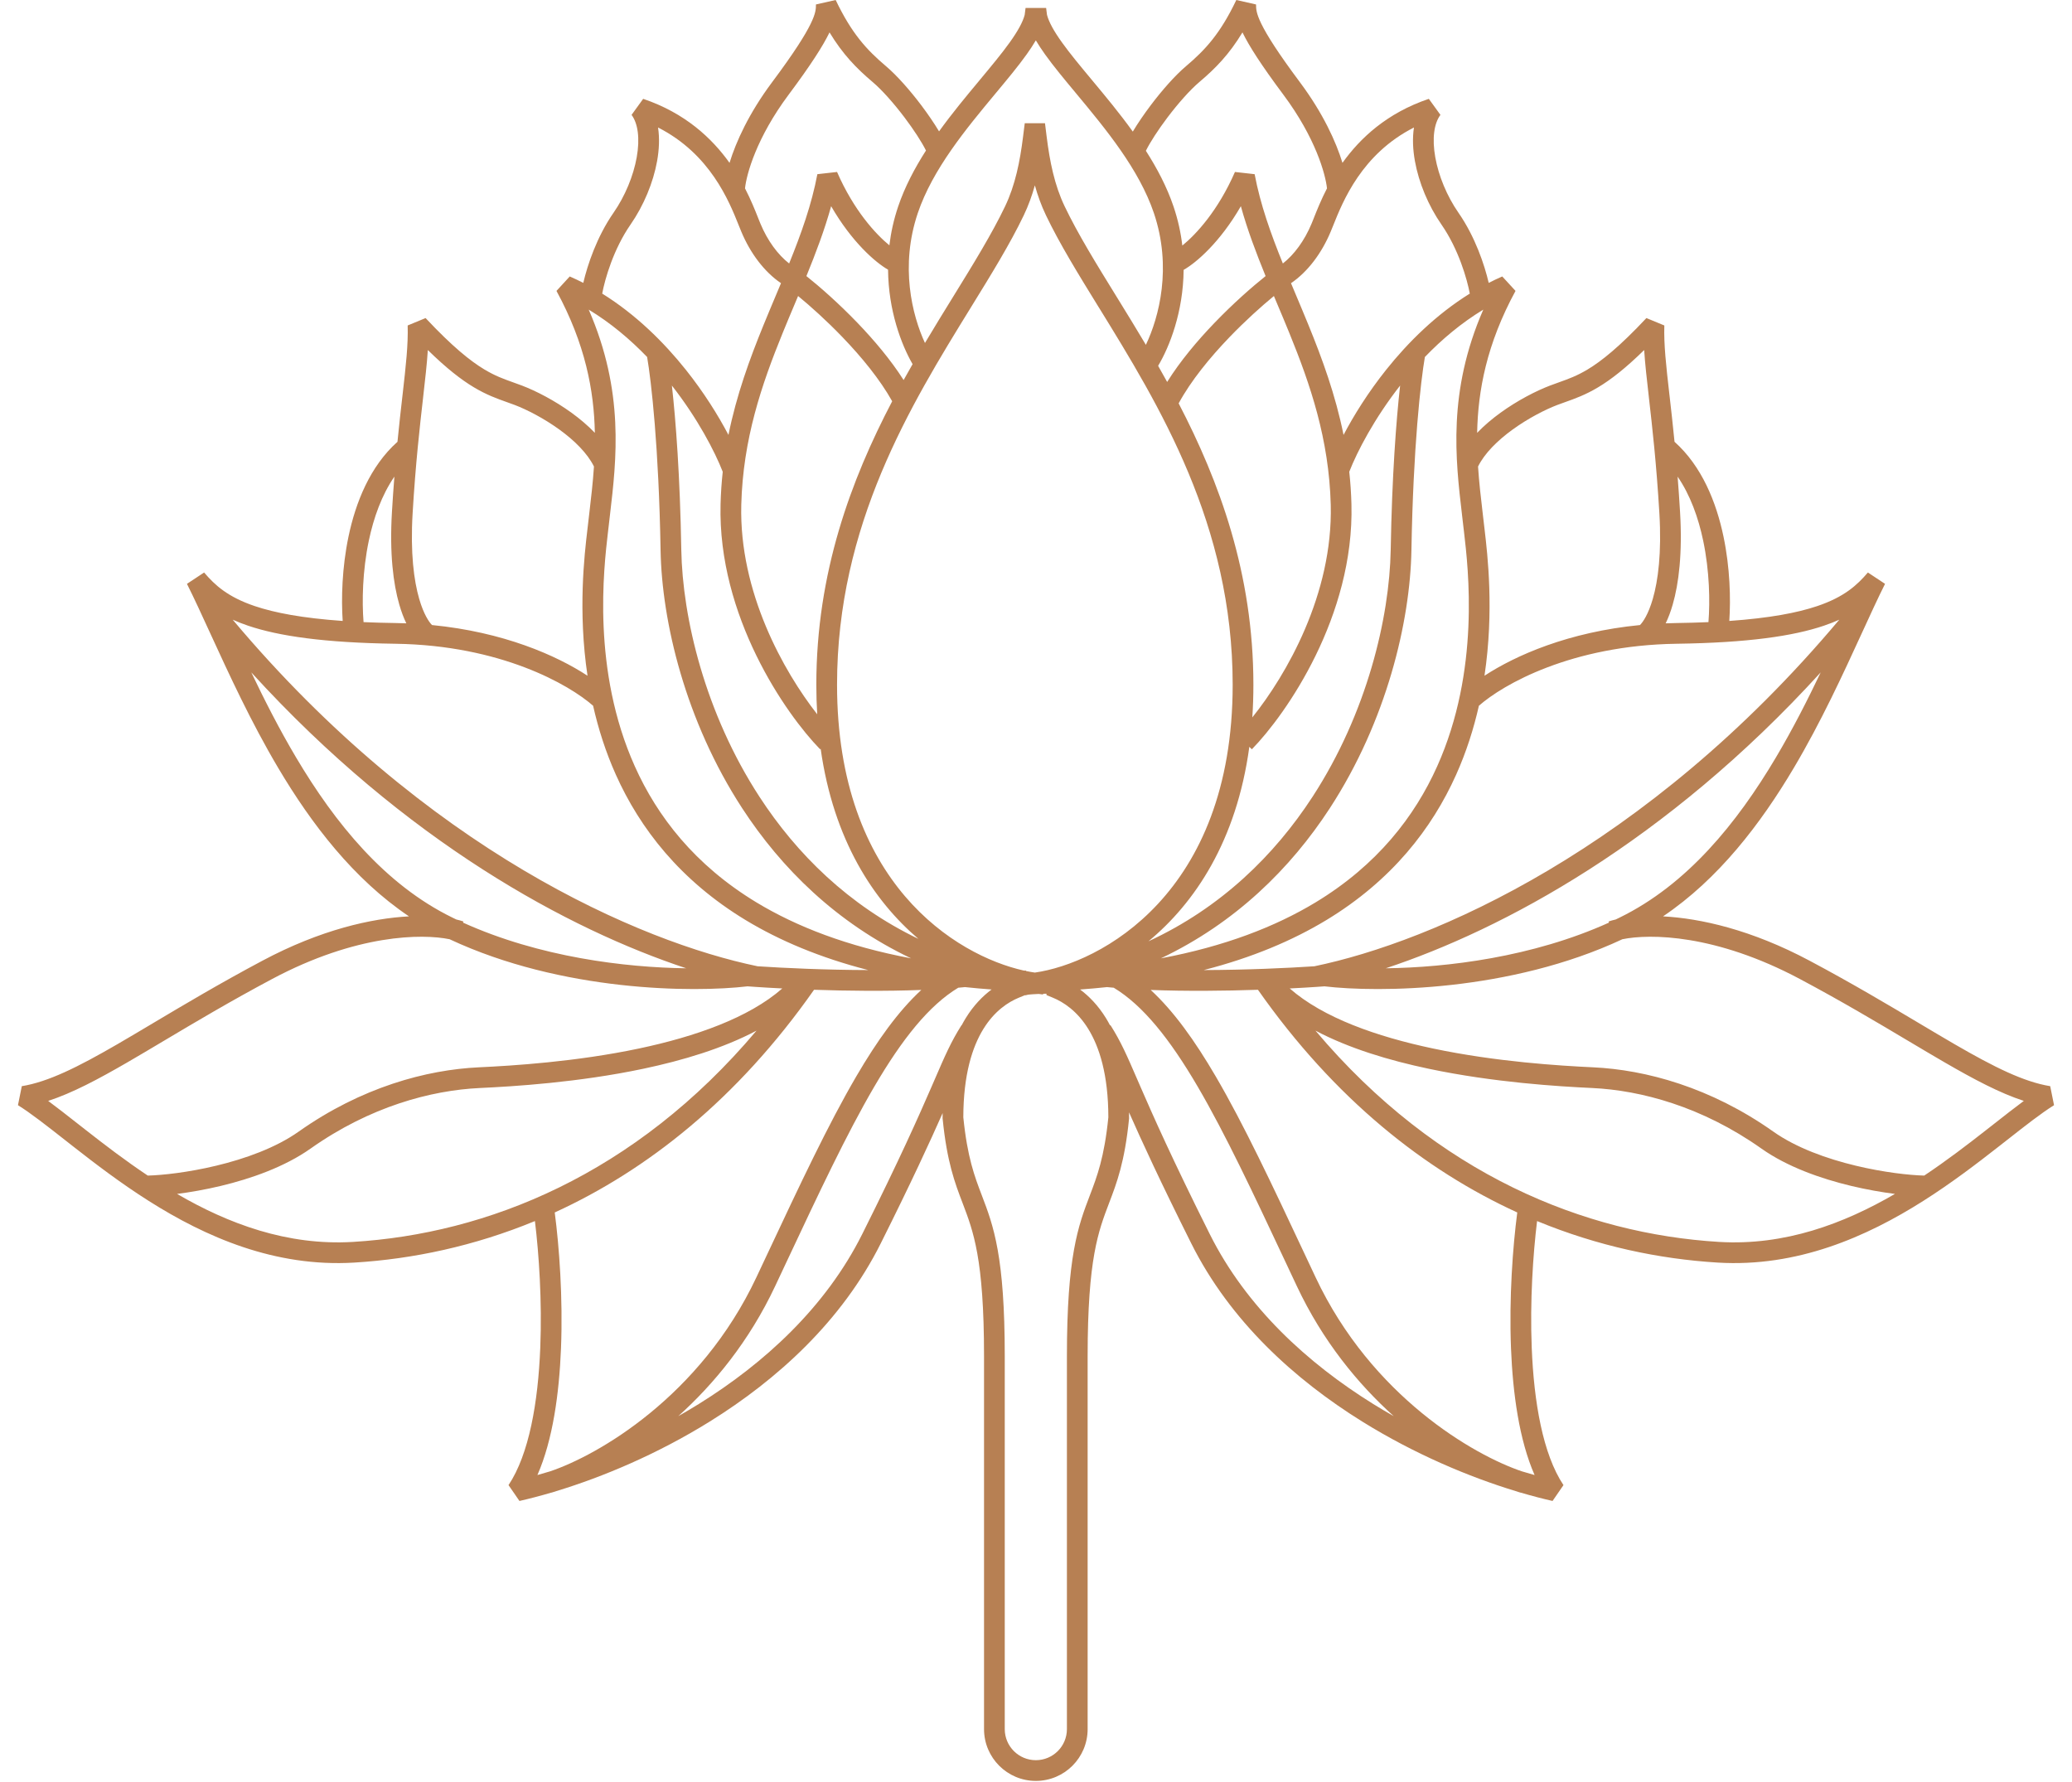 <svg width="100" height="86" viewBox="0 0 100 86" fill="none" xmlns="http://www.w3.org/2000/svg">
<path fill-rule="evenodd" clip-rule="evenodd" d="M40.332 0L39.38 0.215C39.38 0.411 39.377 0.632 39.125 1.148C38.86 1.692 38.329 2.54 37.263 3.968C36.14 5.472 35.519 6.849 35.209 7.86C34.361 6.671 33.066 5.454 31.041 4.77L30.481 5.544C30.787 5.953 30.893 6.678 30.729 7.595C30.569 8.491 30.168 9.464 29.61 10.268C28.803 11.43 28.354 12.784 28.151 13.652C27.938 13.543 27.72 13.439 27.497 13.342L26.857 14.039C28.25 16.603 28.671 18.857 28.709 20.889C28.365 20.529 27.976 20.205 27.585 19.921C26.753 19.318 25.853 18.86 25.2 18.611C25.045 18.552 24.9 18.5 24.759 18.45C24.305 18.288 23.901 18.143 23.381 17.832C22.706 17.427 21.837 16.733 20.54 15.35L19.675 15.707C19.703 16.627 19.592 17.624 19.43 19.043L19.425 19.085C19.35 19.739 19.266 20.475 19.183 21.321C17.861 22.502 17.165 24.242 16.819 25.898C16.505 27.401 16.467 28.893 16.539 29.967C14.593 29.83 13.255 29.574 12.295 29.25C10.991 28.809 10.372 28.24 9.851 27.629L9.023 28.177C9.371 28.871 9.745 29.687 10.154 30.579C11.049 32.529 12.112 34.844 13.426 37.059C15.035 39.772 17.066 42.424 19.738 44.224C17.937 44.32 15.482 44.863 12.663 46.365C10.619 47.453 8.877 48.49 7.372 49.386C6.76 49.751 6.186 50.092 5.648 50.404C3.761 51.497 2.327 52.212 1.052 52.419L0.867 53.337C1.488 53.724 2.23 54.307 3.115 55.001C3.251 55.108 3.391 55.218 3.534 55.33C4.594 56.159 5.818 57.096 7.185 57.961C9.917 59.691 13.263 61.166 17.099 60.933C19.93 60.761 22.888 60.137 25.817 58.929C26.012 60.535 26.165 62.788 26.075 65.036C25.971 67.668 25.537 70.182 24.543 71.672L25.07 72.437C25.554 72.327 26.072 72.192 26.615 72.032L26.616 72.036C26.691 72.013 26.77 71.989 26.851 71.961C29.082 71.282 31.719 70.181 34.257 68.603C37.511 66.581 40.632 63.758 42.508 60.005C43.995 57.032 44.887 55.09 45.494 53.718C45.493 53.794 45.492 53.87 45.492 53.947V53.972L45.495 53.997C45.703 56.08 46.084 57.084 46.457 58.061C46.722 58.757 46.975 59.421 47.167 60.493C47.36 61.574 47.492 63.082 47.492 65.447V83.447C47.492 84.828 48.611 85.947 49.992 85.947C51.373 85.947 52.492 84.828 52.492 83.447V65.447C52.492 63.082 52.624 61.574 52.817 60.493C53.009 59.421 53.262 58.757 53.527 58.061C53.9 57.084 54.282 56.08 54.49 53.997L54.492 53.972V53.947C54.492 53.858 54.491 53.769 54.49 53.682C55.097 55.056 55.992 57.006 57.492 60.005C59.368 63.758 62.489 66.581 65.743 68.603C68.281 70.181 70.918 71.282 73.149 71.961C73.23 71.989 73.309 72.013 73.384 72.036L73.385 72.032C73.928 72.192 74.446 72.327 74.93 72.437L75.457 71.672C74.463 70.182 74.029 67.668 73.925 65.036C73.835 62.788 73.988 60.535 74.183 58.929C77.112 60.137 80.07 60.761 82.901 60.933C86.737 61.166 90.083 59.691 92.815 57.961C94.182 57.096 95.406 56.159 96.466 55.33L96.883 55.003L96.885 55.002C97.77 54.307 98.513 53.724 99.133 53.337L98.948 52.419C97.673 52.212 96.239 51.497 94.352 50.404C93.814 50.092 93.241 49.751 92.628 49.386C91.124 48.49 89.381 47.453 87.337 46.365C84.518 44.863 82.063 44.32 80.262 44.224C82.934 42.424 84.965 39.772 86.574 37.059C87.888 34.844 88.951 32.529 89.846 30.579C90.255 29.687 90.629 28.871 90.977 28.177L90.149 27.629C89.628 28.24 89.01 28.809 87.705 29.25C86.745 29.574 85.407 29.83 83.461 29.967C83.533 28.893 83.495 27.401 83.181 25.898C82.835 24.242 82.139 22.502 80.817 21.321C80.734 20.477 80.65 19.743 80.576 19.09L80.575 19.089L80.575 19.086L80.575 19.085L80.57 19.043C80.408 17.624 80.297 16.627 80.325 15.707L79.46 15.35C78.163 16.733 77.294 17.427 76.619 17.832C76.1 18.143 75.695 18.288 75.241 18.45C75.1 18.5 74.955 18.552 74.8 18.611C74.147 18.86 73.247 19.318 72.415 19.921C72.024 20.205 71.635 20.529 71.291 20.889C71.329 18.857 71.749 16.603 73.143 14.039L72.503 13.342C72.281 13.439 72.062 13.543 71.849 13.652C71.647 12.784 71.197 11.43 70.39 10.268C69.832 9.464 69.431 8.491 69.271 7.595C69.107 6.678 69.213 5.953 69.519 5.544L68.959 4.77C66.934 5.454 65.639 6.671 64.791 7.86C64.481 6.849 63.86 5.472 62.737 3.968C61.671 2.54 61.14 1.692 60.875 1.148C60.623 0.632 60.62 0.411 60.62 0.215L59.668 0C58.903 1.604 58.186 2.394 57.24 3.194C56.703 3.649 56.078 4.364 55.542 5.073C55.218 5.503 54.913 5.948 54.672 6.351C54.035 5.465 53.35 4.643 52.731 3.899L52.702 3.864C52.143 3.193 51.641 2.589 51.25 2.043C50.862 1.501 50.621 1.064 50.531 0.717C50.517 0.609 50.503 0.498 50.489 0.385H49.496C49.482 0.498 49.468 0.609 49.454 0.717C49.364 1.064 49.123 1.501 48.735 2.043C48.344 2.589 47.842 3.193 47.283 3.864L47.255 3.899C46.638 4.64 45.956 5.458 45.321 6.34C45.081 5.94 44.779 5.499 44.458 5.073C43.922 4.364 43.297 3.649 42.76 3.194C41.814 2.394 41.097 1.604 40.332 0ZM73.227 58.514C68.771 56.476 64.417 53.048 60.712 47.767C59.112 47.821 57.262 47.842 55.535 47.775C56.652 48.805 57.67 50.231 58.672 51.944C60.027 54.26 61.397 57.178 62.959 60.505C63.135 60.879 63.313 61.259 63.494 61.643C66.203 67.401 71.151 70.235 73.452 71.008C73.66 71.071 73.864 71.131 74.063 71.186C73.318 69.489 73.012 67.245 72.925 65.076C72.828 62.627 73.01 60.179 73.227 58.514ZM67.266 68.345C65.538 66.79 63.838 64.724 62.589 62.069C62.409 61.686 62.232 61.309 62.057 60.937C60.489 57.597 59.139 54.723 57.809 52.449C56.454 50.133 55.161 48.519 53.753 47.668C53.643 47.659 53.534 47.649 53.427 47.638C53.003 47.683 52.571 47.722 52.128 47.754C52.56 48.075 52.995 48.518 53.372 49.128C53.442 49.243 53.511 49.362 53.576 49.488L53.595 49.476C54.1 50.274 54.392 50.947 54.885 52.087C54.937 52.206 54.99 52.33 55.047 52.46C55.647 53.841 56.568 55.922 58.386 59.558C60.154 63.095 63.118 65.795 66.27 67.754C66.601 67.959 66.933 68.156 67.266 68.345ZM27.075 65.076C27.172 62.627 26.991 60.179 26.773 58.514C31.229 56.476 35.583 53.048 39.288 47.767C40.888 47.821 42.738 47.842 44.465 47.775C43.348 48.805 42.33 50.231 41.328 51.944C39.973 54.26 38.603 57.178 37.041 60.505C36.865 60.879 36.687 61.259 36.506 61.643C33.797 67.401 28.849 70.235 26.548 71.008C26.34 71.071 26.137 71.131 25.937 71.186C26.682 69.489 26.988 67.245 27.075 65.076ZM33.73 67.754C33.399 67.959 33.067 68.156 32.734 68.345C34.462 66.79 36.162 64.724 37.411 62.069C37.591 61.686 37.768 61.309 37.943 60.937C39.511 57.597 40.861 54.723 42.191 52.449C43.546 50.133 44.839 48.519 46.247 47.668C46.295 47.664 46.343 47.66 46.39 47.655C46.452 47.65 46.513 47.644 46.573 47.638C46.992 47.683 47.42 47.721 47.857 47.753C47.426 48.074 46.99 48.517 46.613 49.128C46.544 49.24 46.476 49.358 46.412 49.48L46.405 49.476C45.9 50.274 45.608 50.947 45.115 52.087C45.063 52.206 45.01 52.33 44.953 52.46C44.353 53.841 43.432 55.922 41.614 59.558C39.846 63.095 36.882 65.795 33.73 67.754ZM44.69 7.264C44.482 6.847 44.106 6.268 43.66 5.676C43.144 4.993 42.57 4.343 42.114 3.957C41.325 3.29 40.669 2.612 40.035 1.563L40.024 1.586C39.716 2.217 39.139 3.126 38.064 4.566C36.506 6.653 36.028 8.41 35.956 9.09C36.243 9.647 36.441 10.144 36.586 10.509L36.586 10.511C36.628 10.616 36.665 10.71 36.699 10.791C37.046 11.623 37.542 12.29 38.086 12.716C38.667 11.281 39.17 9.88 39.448 8.406L40.398 8.299C41.209 10.157 42.26 11.296 42.924 11.84C42.996 11.233 43.131 10.606 43.347 9.967C43.666 9.023 44.143 8.118 44.69 7.264ZM42.86 13.015C42.247 12.664 41.107 11.675 40.113 9.952C39.796 11.097 39.373 12.213 38.919 13.324C39.565 13.838 40.477 14.638 41.387 15.584C42.18 16.409 42.986 17.36 43.611 18.341C43.755 18.082 43.899 17.826 44.044 17.574C43.501 16.635 42.875 14.986 42.86 13.015ZM38.367 14.645L38.518 14.286C39.111 14.773 39.889 15.469 40.666 16.277C41.578 17.225 42.467 18.306 43.059 19.365C41.077 23.151 39.398 27.632 39.398 33.042C39.398 33.533 39.413 34.01 39.441 34.472C37.822 32.404 35.666 28.575 35.776 24.36C35.858 21.191 36.758 18.561 37.776 16.064C37.969 15.589 38.168 15.116 38.367 14.645ZM44.641 16.553C45.097 15.786 45.55 15.051 45.986 14.345L46.003 14.317C46.988 12.721 47.871 11.288 48.507 9.96C48.998 8.934 49.227 7.792 49.375 6.601L49.457 5.947H50.434L50.515 6.601C50.664 7.792 50.892 8.934 51.384 9.96C52.019 11.288 52.903 12.721 53.888 14.317L53.905 14.345L53.906 14.346C54.358 15.079 54.829 15.844 55.303 16.642C55.941 15.306 56.572 12.898 55.691 10.287C54.975 8.168 53.364 6.223 51.933 4.504L51.925 4.494C51.376 3.834 50.851 3.204 50.436 2.624C50.275 2.398 50.124 2.172 49.992 1.948C49.861 2.172 49.71 2.398 49.549 2.624C49.135 3.204 48.61 3.834 48.061 4.493L48.06 4.494L48.052 4.504C46.621 6.223 45.01 8.168 44.294 10.287C43.432 12.841 44.017 15.201 44.641 16.553ZM56.885 19.467C58.844 23.232 60.492 27.681 60.492 33.042C60.492 33.587 60.474 34.113 60.44 34.622C62.071 32.593 64.337 28.679 64.225 24.36C64.142 21.191 63.242 18.561 62.224 16.064C62.031 15.589 61.832 15.117 61.633 14.646L61.482 14.286C60.889 14.773 60.111 15.469 59.334 16.277C58.393 17.256 57.476 18.375 56.885 19.467ZM56.33 18.433C56.963 17.419 57.795 16.434 58.613 15.584C59.523 14.638 60.435 13.838 61.081 13.324C60.627 12.213 60.204 11.097 59.887 9.952C58.885 11.69 57.734 12.681 57.125 13.024C57.108 15.049 56.446 16.733 55.894 17.655C56.04 17.911 56.186 18.171 56.33 18.433ZM57.062 11.851C57.726 11.312 58.785 10.17 59.602 8.299L60.552 8.406C60.83 9.88 61.333 11.281 61.914 12.716C62.458 12.29 62.954 11.623 63.301 10.791C63.335 10.71 63.372 10.616 63.414 10.511L63.414 10.509C63.559 10.144 63.757 9.647 64.044 9.09C63.972 8.41 63.494 6.653 61.936 4.566C60.861 3.126 60.284 2.217 59.976 1.586L59.965 1.563C59.331 2.612 58.675 3.29 57.886 3.957C57.43 4.343 56.856 4.993 56.34 5.676C55.889 6.274 55.51 6.86 55.303 7.277C55.847 8.127 56.321 9.028 56.638 9.967C56.855 10.61 56.991 11.241 57.062 11.851ZM55.427 45.428C57.655 43.584 59.675 40.602 60.296 36.042L60.418 36.161C62.079 34.461 65.364 29.737 65.224 24.334C65.21 23.798 65.174 23.276 65.119 22.768C65.504 21.781 66.33 20.196 67.573 18.607C67.384 20.294 67.181 22.959 67.119 26.531C67.062 29.805 65.975 34.416 63.343 38.458C61.51 41.272 58.931 43.806 55.427 45.428ZM50.337 47.994L50.132 47.968C50.03 47.973 49.932 47.977 49.846 47.983C49.777 47.987 49.719 47.992 49.673 47.997C49.635 48.001 49.616 48.004 49.611 48.005L49.492 48.034L49.467 48.028L49.176 48.147C48.659 48.359 47.999 48.787 47.463 49.654C46.927 50.521 46.496 51.859 46.492 53.922C46.688 55.861 47.035 56.771 47.388 57.696L47.392 57.707C47.663 58.416 47.943 59.151 48.151 60.317C48.358 61.477 48.492 63.049 48.492 65.447V83.447C48.492 84.276 49.164 84.947 49.992 84.947C50.821 84.947 51.492 84.276 51.492 83.447V65.447C51.492 63.049 51.626 61.477 51.833 60.317C52.041 59.151 52.322 58.416 52.592 57.707L52.596 57.696C52.949 56.771 53.296 55.861 53.492 53.922C53.489 51.859 53.057 50.521 52.521 49.654C51.985 48.787 51.325 48.359 50.809 48.147L50.507 48.023L50.505 47.956C50.455 47.958 50.402 47.959 50.348 47.961L50.337 47.994ZM49.522 46.844L49.521 46.862C49.668 46.893 49.81 46.917 49.945 46.937C53.071 46.492 59.492 43.157 59.492 33.042C59.492 25.323 55.945 19.558 53.037 14.842L53.026 14.826C52.053 13.248 51.143 11.773 50.482 10.392C50.257 9.923 50.083 9.438 49.945 8.946C49.808 9.438 49.634 9.923 49.409 10.392C48.748 11.772 47.837 13.248 46.864 14.825L46.854 14.842C43.945 19.558 40.398 25.323 40.398 33.042C40.398 42.614 46.148 46.114 49.414 46.84L49.522 46.844ZM36.657 38.458C38.446 41.205 40.946 43.685 44.324 45.31C42.166 43.471 40.23 40.548 39.607 36.136L39.582 36.161C37.921 34.461 34.636 29.737 34.776 24.334C34.79 23.798 34.826 23.276 34.881 22.768C34.495 21.781 33.67 20.196 32.427 18.607C32.616 20.294 32.819 22.959 32.881 26.531C32.938 29.805 34.025 34.416 36.657 38.458ZM64.843 20.989C65.34 20.043 66.029 18.937 66.904 17.84C67.965 16.511 69.311 15.18 70.936 14.169C70.803 13.457 70.389 12.02 69.569 10.838C68.932 9.92 68.473 8.813 68.287 7.771C68.189 7.227 68.161 6.668 68.241 6.153C65.724 7.432 64.815 9.702 64.342 10.886C64.299 10.991 64.26 11.089 64.224 11.176C63.788 12.221 63.116 13.117 62.307 13.667C62.383 13.848 62.46 14.03 62.537 14.214C62.74 14.696 62.946 15.185 63.15 15.686C63.819 17.325 64.454 19.061 64.843 20.989ZM36.85 15.686C36.181 17.325 35.546 19.061 35.157 20.989C34.66 20.043 33.971 18.937 33.096 17.84C32.035 16.511 30.689 15.18 29.064 14.169C29.197 13.457 29.611 12.02 30.431 10.838C31.068 9.92 31.527 8.813 31.714 7.771C31.811 7.227 31.839 6.668 31.759 6.153C34.276 7.432 35.185 9.702 35.658 10.886C35.701 10.991 35.74 11.089 35.776 11.176C36.212 12.221 36.884 13.117 37.693 13.667C37.617 13.848 37.54 14.03 37.463 14.214C37.26 14.696 37.054 15.185 36.85 15.686ZM31.232 17.229C30.411 16.377 29.47 15.583 28.413 14.943C30.139 18.899 29.755 22.162 29.439 24.847C29.416 25.043 29.393 25.237 29.372 25.427L29.357 25.552L29.345 25.662L29.344 25.664C29.134 27.461 28.56 32.353 30.639 36.985C31.722 39.399 33.529 41.746 36.505 43.548C38.443 44.721 40.889 45.67 43.972 46.25C40.372 44.539 37.711 41.908 35.819 39.004C33.076 34.791 31.941 29.994 31.881 26.548C31.794 21.567 31.433 18.401 31.232 17.229ZM41.904 46.816C39.573 46.218 37.621 45.392 35.987 44.404C32.822 42.487 30.885 39.977 29.726 37.394C29.227 36.282 28.872 35.156 28.625 34.06C27.462 33.035 24.161 31.141 19.085 31.068C15.636 31.019 13.454 30.697 11.975 30.197C11.704 30.106 11.457 30.008 11.231 29.906C20.585 41.042 30.897 45.46 36.566 46.633C37.857 46.719 39.845 46.81 41.904 46.816ZM28.355 32.611C27.887 29.482 28.206 26.771 28.349 25.561C28.36 25.47 28.37 25.388 28.378 25.314C28.399 25.127 28.422 24.937 28.444 24.746C28.528 24.031 28.615 23.289 28.666 22.515C28.352 21.878 27.73 21.262 26.998 20.731C26.239 20.181 25.417 19.764 24.844 19.545C24.721 19.499 24.596 19.454 24.466 19.408C23.997 19.241 23.479 19.057 22.867 18.689C22.258 18.324 21.555 17.781 20.648 16.893C20.605 17.565 20.521 18.3 20.423 19.157L20.419 19.197C20.259 20.597 20.058 22.357 19.914 24.772C19.8 26.692 19.978 28.024 20.231 28.899C20.45 29.656 20.711 30.026 20.85 30.165C24.3 30.501 26.851 31.628 28.355 32.611ZM19.61 30.082C19.485 29.824 19.37 29.522 19.271 29.177C18.979 28.167 18.797 26.716 18.916 24.712C18.952 24.103 18.992 23.534 19.034 23.002C18.425 23.889 18.033 24.979 17.798 26.103C17.492 27.567 17.467 29.027 17.546 30.024C18.03 30.045 18.547 30.061 19.099 30.068C19.272 30.071 19.442 30.075 19.61 30.082ZM12.128 32.45C12.762 33.778 13.469 35.172 14.286 36.549C16.172 39.73 18.578 42.691 21.829 44.281C21.893 44.313 21.958 44.344 22.023 44.375C22.15 44.404 22.264 44.436 22.365 44.47L22.346 44.525C26.038 46.196 30.17 46.691 33.119 46.73C27.477 44.864 19.596 40.647 12.128 32.45ZM36.431 47.626C36.306 47.618 36.188 47.609 36.078 47.601C33.473 47.908 27.123 47.866 21.699 45.328C20.374 45.056 17.21 45.076 13.133 47.247C11.111 48.324 9.405 49.34 7.906 50.232C7.288 50.6 6.704 50.948 6.149 51.269C4.735 52.088 3.488 52.751 2.325 53.13C2.763 53.454 3.236 53.825 3.736 54.218L3.738 54.219C3.874 54.325 4.011 54.433 4.15 54.542C5.047 55.244 6.042 56.007 7.132 56.734C7.845 56.716 9.083 56.581 10.427 56.259C11.836 55.922 13.313 55.391 14.416 54.611C17.442 52.472 20.575 51.628 23.109 51.509C24.727 51.433 27.79 51.245 30.845 50.6C33.548 50.029 36.141 49.121 37.755 47.703C37.266 47.679 36.824 47.653 36.445 47.627L36.445 47.629L36.431 47.626ZM8.546 57.619C11.012 59.054 13.862 60.127 17.038 59.935C23.472 59.545 30.618 56.727 36.512 49.739C34.887 50.599 32.942 51.179 31.051 51.578C27.915 52.24 24.787 52.432 23.156 52.508C20.8 52.619 17.854 53.406 14.993 55.428C13.742 56.313 12.125 56.881 10.66 57.232C9.906 57.412 9.18 57.538 8.546 57.619ZM71.556 24.745C71.472 24.03 71.385 23.289 71.334 22.515C71.648 21.878 72.27 21.262 73.002 20.731C73.761 20.181 74.583 19.764 75.156 19.545C75.279 19.499 75.404 19.454 75.533 19.408C76.003 19.241 76.521 19.057 77.133 18.689C77.742 18.324 78.445 17.781 79.352 16.893C79.395 17.565 79.479 18.3 79.577 19.157L79.581 19.197C79.741 20.597 79.942 22.357 80.086 24.772C80.2 26.692 80.022 28.024 79.769 28.899C79.55 29.656 79.289 30.026 79.15 30.165C75.7 30.501 73.149 31.628 71.645 32.611C72.113 29.482 71.793 26.771 71.651 25.561L71.632 25.398L71.622 25.314C71.601 25.129 71.579 24.942 71.557 24.753L71.557 24.751L71.556 24.745ZM70.274 37.394C70.773 36.282 71.128 35.156 71.375 34.06C72.538 33.035 75.839 31.141 80.915 31.068C84.364 31.019 86.546 30.697 88.025 30.197C88.296 30.106 88.543 30.008 88.769 29.906C79.415 41.042 69.103 45.46 63.434 46.633C62.143 46.719 60.155 46.81 58.096 46.816C60.427 46.218 62.379 45.392 64.013 44.404C67.178 42.487 69.115 39.977 70.274 37.394ZM63.495 43.548C61.557 44.721 59.111 45.67 56.028 46.25C59.628 44.539 62.289 41.908 64.181 39.004C66.924 34.791 68.059 29.994 68.119 26.548C68.206 21.567 68.567 18.401 68.768 17.229C69.589 16.377 70.531 15.583 71.587 14.943C69.861 18.899 70.245 22.162 70.561 24.847L70.561 24.85C70.584 25.045 70.607 25.238 70.628 25.427C70.636 25.499 70.646 25.578 70.656 25.664C70.867 27.461 71.44 32.353 69.361 36.985C68.278 39.399 66.471 41.746 63.495 43.548ZM69.156 50.6C66.452 50.029 63.859 49.121 62.245 47.703C62.734 47.679 63.176 47.653 63.555 47.627L63.555 47.629L63.569 47.626C63.694 47.618 63.812 47.609 63.922 47.601C66.527 47.908 72.877 47.866 78.301 45.328C79.626 45.056 82.79 45.076 86.867 47.247C88.889 48.324 90.595 49.34 92.093 50.232L92.095 50.233C92.713 50.601 93.296 50.948 93.851 51.269C95.265 52.088 96.512 52.751 97.675 53.13C97.237 53.454 96.764 53.825 96.264 54.218C96.128 54.324 95.99 54.433 95.85 54.542C94.953 55.244 93.958 56.007 92.868 56.734C92.155 56.716 90.917 56.581 89.573 56.259C88.164 55.922 86.687 55.391 85.584 54.611C82.558 52.472 79.425 51.628 76.891 51.509C75.273 51.433 72.21 51.245 69.156 50.6ZM77.654 44.525C73.962 46.196 69.83 46.691 66.881 46.73C72.523 44.864 80.404 40.647 87.872 32.45C87.238 33.778 86.531 35.172 85.714 36.549C83.828 39.73 81.422 42.691 78.171 44.281L78.13 44.301L78.045 44.342L77.977 44.375C77.85 44.404 77.736 44.436 77.635 44.47L77.654 44.525ZM82.202 26.103C82.508 27.567 82.533 29.027 82.454 30.024C81.97 30.045 81.453 30.061 80.901 30.068C80.728 30.071 80.558 30.075 80.39 30.082C80.514 29.824 80.63 29.522 80.729 29.177C81.021 28.167 81.203 26.716 81.084 24.712C81.048 24.103 81.008 23.534 80.966 23.002C81.575 23.889 81.967 24.979 82.202 26.103ZM68.949 51.578C72.085 52.24 75.213 52.432 76.844 52.508C79.2 52.619 82.147 53.406 85.007 55.428C86.258 56.313 87.875 56.881 89.34 57.232C90.094 57.412 90.82 57.538 91.454 57.619C88.988 59.054 86.138 60.127 82.962 59.935C76.528 59.545 69.382 56.727 63.488 49.739C65.113 50.599 67.058 51.179 68.949 51.578Z" fill="#B78053"/>
</svg>
